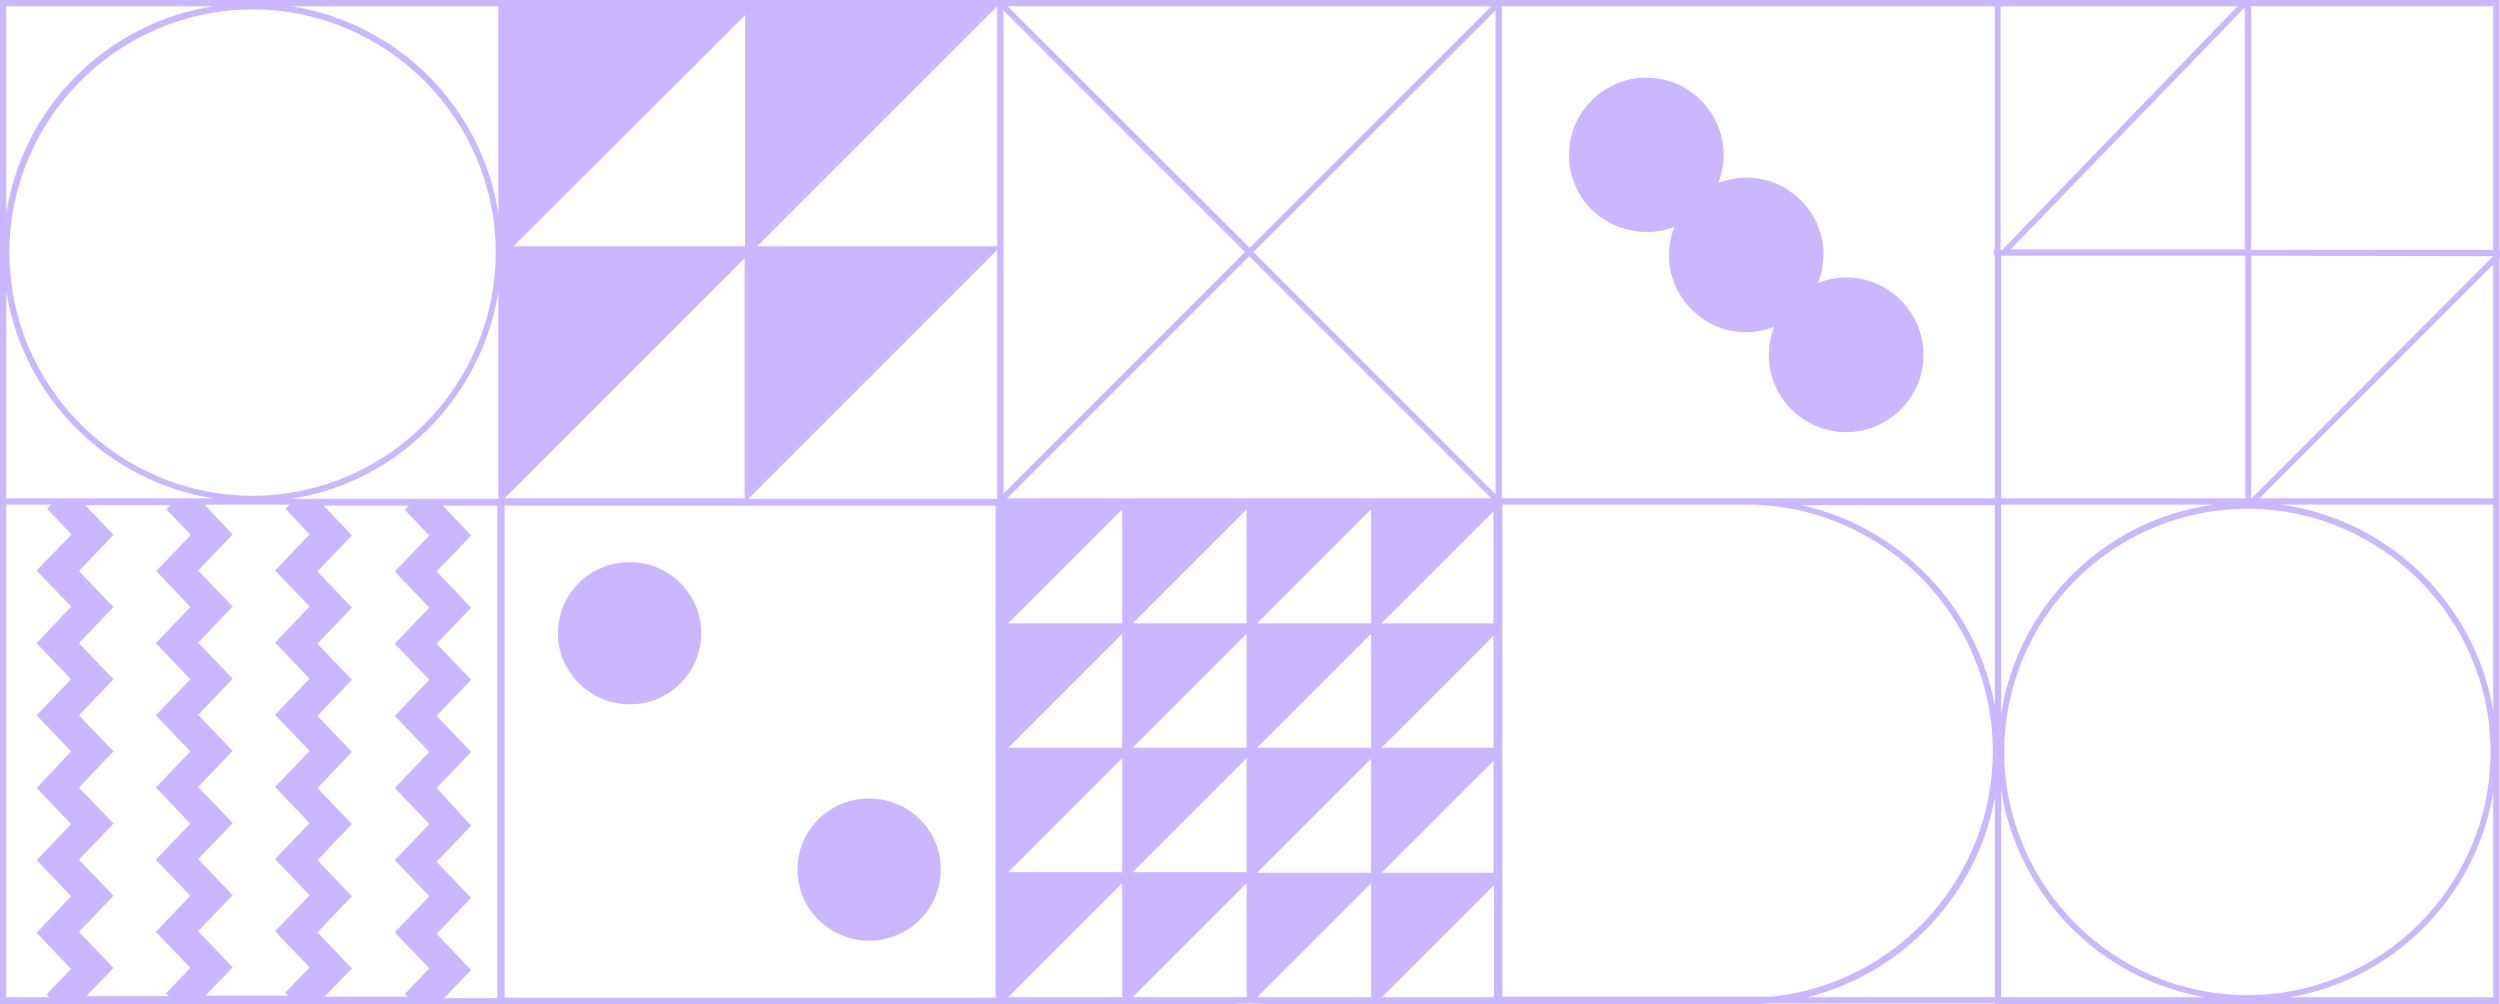 <?xml version="1.0" encoding="utf-8"?>
<!-- Generator: Adobe Illustrator 25.2.0, SVG Export Plug-In . SVG Version: 6.00 Build 0)  -->
<svg version="1.1" id="Layer_1" xmlns="http://www.w3.org/2000/svg" xmlns:xlink="http://www.w3.org/1999/xlink" x="0px" y="0px"
	 viewBox="0 0 478.1 192" style="enable-background:new 0 0 478.1 192;" xml:space="preserve">
<style type="text/css">
	.st0{clip-path:url(#SVGID_2_);}
	.st1{fill:#CBB7FF;}
</style>
<g>
	<defs>
		<rect id="SVGID_1_" width="478.1" height="192"/>
	</defs>
	<clipPath id="SVGID_2_">
		<use xlink:href="#SVGID_1_"  style="overflow:visible;"/>
	</clipPath>
	<g class="st0">
		<path class="st1" d="M166.2,152.7c-7.6,0-13.7,6.1-13.7,13.6c0,7.5,6.2,13.6,13.7,13.6c7.6,0,13.7-6.1,13.7-13.6
			C180,158.8,173.8,152.7,166.2,152.7"/>
		<path class="st1" d="M120.4,107.5c-7.6,0-13.7,6.1-13.7,13.6s6.2,13.6,13.7,13.6c7.6,0,13.7-6.1,13.7-13.6S128,107.5,120.4,107.5"
			/>
		<path class="st1" d="M320.2,43.4c-2.1,5.3-1,11.5,3.3,15.8c4.3,4.3,10.5,5.4,15.8,3.3c-2.1,5.3-1,11.5,3.3,15.8
			c5.8,5.8,15.1,5.8,20.9,0c5.8-5.8,5.8-15.1,0-20.9c-4.3-4.3-10.5-5.4-15.8-3.3c2.1-5.3,1-11.5-3.3-15.8
			c-4.3-4.3-10.5-5.4-15.8-3.3c2.1-5.3,1-11.5-3.3-15.8c-5.8-5.8-15.1-5.8-20.9,0c-5.8,5.8-5.8,15.1,0,20.9
			C308.7,44.3,315,45.4,320.2,43.4"/>
		<g>
			<path class="st1" d="M0,0v1.2v94.2v1.2v94.3v1.1v94.4v1.1v95.4h95.4h1.1h94.2h1.2h94.2h1.1h94.3h0.6h0.6h23.3h23.8h23.8H478
				v-24.4v-23.8v-23.8v-23.8v-0.7h0v-94.4h0V96.5v-1.2V49.5l0.7-0.7l-0.4-0.4v-0.6H478V1.2V0 M1.2,1.2h39.6
				C20.4,4.4,4.4,20.4,1.2,40.8V1.2z M59.2,102.2l-6.6,6.9l6.6,6.9l-6.6,6.9l6.6,6.9l-6.6,6.9l6.6,6.9l-6.6,6.9l6.6,6.9l-6.6,6.9
				l6.6,6.9l-6.6,6.9l6.6,6.9l-4.7,4.9l0.6,0.5H39.3l5.2-5.4l-6.6-6.9l6.6-6.9l-6.6-6.9l6.6-6.9l-6.6-6.9l6.6-6.9l-6.6-6.9l6.6-6.9
				l-6.6-6.9l6.6-6.9l-6.6-6.9l6.6-6.9l-5.4-5.7h16.3l-0.8,0.8L59.2,102.2z M1.2,355.5v-17.4l0.2-0.2l50.5-50.6h17.3L1.2,355.5z
				 M3,285.6l45.4-45.8l45.2,45.8H3z M48.3,94.8c-25.6,0-46.5-20.9-46.5-46.5c0-25.6,20.9-46.5,46.5-46.5
				c25.6,0,46.5,20.9,46.5,46.5C94.8,73.9,73.9,94.8,48.3,94.8 M1.2,55.7c3.2,20.3,19.3,36.4,39.6,39.6H1.2V55.7z M36.4,116.1
				l-6.6,6.9l6.6,6.9l-6.6,6.9l6.6,6.9l-6.6,6.9l6.6,6.9l-6.6,6.9l6.6,6.9l-6.6,6.9l6.6,6.9l-4.7,4.9l0.6,0.5H16.5l5.2-5.4l-6.6-6.9
				l6.6-6.9l-6.6-6.9l6.6-6.9l-6.6-6.9l6.6-6.9l-6.6-6.9l6.6-6.9l-6.6-6.9l6.6-6.9l-6.6-6.9l6.6-6.9l-5.4-5.7h16.3l-0.8,0.8l4.7,4.9
				l-6.6,6.9L36.4,116.1z M1.2,96.5h8.6l-0.8,0.8l4.7,4.9L7,109.1l6.6,6.9L7,123l6.6,6.9L7,136.8l6.6,6.9L7,150.7l6.6,6.9L7,164.5
				l6.6,6.9L7,178.4l6.6,6.9l-4.7,4.9l0.6,0.5H1.2V96.5z M1.2,192h46.1l-46,46.5c0,0,0,0,0,0.1V192z M48.4,192.5l45.2,45.8H3
				L48.4,192.5z M1.2,239.2c0.1,0.1,0.3,0.3,0.5,0.3H47L1.2,285.7c0,0,0,0,0,0.1V239.2z M1.2,287.4h0.2v15.9l15.8-15.9h17.3
				L1.2,320.8V287.4z M95.3,365.4l-16,16l-0.2,0.2H61.8L95.3,348V365.4z M95.3,330.7l-50.6,50.7l-0.2,0.2H27.2l0.2-0.2l68-68V330.7z
				 M95.3,296L10,381.4l-0.2,0.2H1.2v-8.7l85.4-85.5h8.8V296z M95.3,285.6l-45.5-46.2H95c0.1,0,0.2,0,0.3-0.1V285.6z M95.3,238.4
				L49.5,192h45.6v0h0.2V238.4z M60.7,150.7l6.6-6.9l-6.6-6.9l6.6-6.9l-6.6-6.9l6.6-6.9l-6.6-6.9l6.6-6.9l-5.4-5.7h16.3l-0.8,0.8
				l4.7,4.9l-6.6,6.9l6.6,6.9l-6.6,6.9l6.6,6.9l-6.6,6.9l6.6,6.9l-6.6,6.9l6.6,6.9l-6.6,6.9l6.6,6.9l-6.6,6.9l6.6,6.9l-4.7,4.9
				l0.6,0.5H62.1l5.2-5.4l-6.6-6.9l6.6-6.9l-6.6-6.9l6.6-6.9L60.7,150.7z M83.5,150.7l6.6-6.9l-6.6-6.9l6.6-6.9l-6.6-6.9l6.6-6.9
				l-6.6-6.9l6.6-6.9l-5.4-5.7h10.4v94.2H84.9l5.2-5.4l-6.6-6.9l6.6-6.9l-6.6-6.9l6.6-6.9L83.5,150.7z M95.3,95.4H55.7
				c20.3-3.2,36.4-19.3,39.6-39.6V95.4z M95.3,40.8C92.1,20.4,76.1,4.4,55.7,1.2h39.6V40.8z M95.3,0H2 M264.2,166.9l21.4-21.4v21.4
				H264.2z M285.7,169.3v21.4h-21.4L285.7,169.3z M264.2,143l21.4-21.4V143H264.2z M264.2,119.2l21.4-21.4v21.4H264.2z M192.6,95.3
				l46.3-46.3l46.3,46.3H192.6z M207.4,274l15.4-15.9c4.7,3.9,10.4,5.9,16.1,5.9c6.6,0,13.1-2.5,18-7.6c9.4-9.8,9.3-25.3-0.2-34.9
				l15.3-15.9c8.6,8.5,14,20.4,14,33.4c0,25.9-21.1,47.1-47,47.1h-0.1C226.7,286.1,215.7,281.5,207.4,274 M228.3,286.1h-36.4v-35.8
				C196.2,268.1,210.4,282.1,228.3,286.1 M222.3,256.2c-9.5-9.1-9.7-24.3-0.6-33.7c4.7-4.8,10.9-7.3,17.1-7.3c6,0,11.9,2.2,16.6,6.7
				c9.5,9.1,9.7,24.3,0.6,33.7C246.9,265,231.7,265.3,222.3,256.2 M255.8,220.6c-9.9-9.2-25.5-8.8-34.9,1
				c-9.6,9.9-9.3,25.8,0.6,35.4c0.1,0.1,0.3,0.2,0.4,0.3l-15.3,15.9c-8.2-7.8-13.6-18.5-14.6-30.5v-7.4
				c1.9-24.2,22.2-43.4,46.9-43.4h0c12.5,0,23.8,4.9,32.2,12.8L255.8,220.6z M192.8,119.2l21.8-21.8v21.8H192.8z M214.6,121.2V143
				h-21.8L214.6,121.2z M214.6,145v21.8h-21.8L214.6,145z M214.6,168.9v21.8h-21.8L214.6,168.9z M228.3,192
				c-17.9,4-32.1,18-36.4,35.8V192H228.3z M238.4,168.9v21.8h-21.8L238.4,168.9z M238.4,143h-21.8l21.8-21.8V143z M238.4,119.2
				h-21.8l21.8-21.8V119.2z M238.4,145v21.8h-21.8L238.4,145z M240.4,166.9l21.8-21.8v21.8H240.4z M262.2,168.9v21.8h-21.8
				L262.2,168.9z M240.4,143l21.8-21.8V143H240.4z M240.4,119.2l21.8-21.8v21.8H240.4z M192.7,1.2h92.5l-46.2,46.2L192.7,1.2z
				 M143.6-0.4 M190.7,0h-45.8 M142.4,0H96.5 M142.5,2.9v44.2H98.2L142.5,2.9z M96.5,95.3l45.9-45.9v0v45.9L96.5,95.3L96.5,95.3z
				 M96.5,96.7h93.9v94.1H96.5V96.7z M144.2,310.9C144.2,310.9,144.2,310.9,144.2,310.9C144.2,310.9,144.2,310.9,144.2,310.9
				c0-12.7,10.3-23,22.9-23c12.6,0,22.9,10.3,22.9,22.9s-10.3,22.9-22.9,22.9C154.5,333.9,144.3,323.6,144.2,310.9 M162.1,334.5
				c-9.2,2-16.4,9.2-18.4,18.3c-2-9.2-9.3-16.4-18.4-18.3c9.2-2,16.4-9.2,18.4-18.3C145.7,325.3,152.9,332.5,162.1,334.5
				 M143.7,305.7c-2-9.1-9.2-16.2-18.3-18.3h36.5C152.8,289.4,145.7,296.6,143.7,305.7 M143.1,310.9
				C143.1,310.9,143.1,310.9,143.1,310.9C143.1,310.9,143.1,310.9,143.1,310.9c0,12.7-10.3,23-22.9,23c-10,0-18.5-6.4-21.6-15.3
				c-0.8-2.4-1.3-4.9-1.3-7.6c0-5.2,1.8-10,4.7-13.9c4.2-5.5,10.8-9,18.2-9C132.8,288,143.1,298.3,143.1,310.9 M115.1,334.5
				c-9.2,2-16.4,9.2-18.5,18.4v-6.1v-17.4v-10.9v-2.4c0.2,0.8,0.4,1.6,0.7,2.4C99.9,326.5,106.7,332.7,115.1,334.5 M101.9,295.1
				c-2.5,2.9-4.3,6.3-5.2,10.1l-0.1-10.5v-0.9v-6.5h18.3C109.7,288.5,105.2,291.3,101.9,295.1 M96.6,275.8V192h83.9
				C136.5,196.8,101.4,231.8,96.6,275.8 M190.1,192.6c-0.3,51.1-41.8,92.6-92.9,92.9C97.5,234.5,139,193,190.1,192.6 M96.6,381.6
				v-0.2h0.1V364l-0.1,0.1v-0.9c2,9.1,9.2,16.3,18.3,18.3H96.6z M97.2,358.1c0-12.6,10.3-22.9,22.9-22.9c12.6,0,22.9,10.3,22.9,22.9
				c0,0,0,0,0,0c0,0,0,0,0,0c0,12.6-10.3,22.9-22.9,22.9C107.5,381,97.2,370.7,97.2,358.1 M125.4,381.6c9.1-2,16.2-9.2,18.3-18.3
				c2,9.1,9.2,16.2,18.3,18.3H125.4z M144.2,358.1C144.2,358.1,144.2,358.1,144.2,358.1C144.2,358,144.2,358,144.2,358.1
				c0-12.7,10.3-23,22.9-23c12.6,0,22.9,10.3,22.9,22.9c0,12.6-10.3,22.9-22.9,22.9C154.5,381,144.3,370.7,144.2,358.1 M190.7,381.6
				h-18.3c9.1-2,16.2-9.2,18.3-18.3V381.6z M190.7,352.8c-2-9.2-9.3-16.4-18.4-18.3c9.2-2,16.4-9.2,18.4-18.3V352.8z M190.7,305.7
				c-2-9.1-9.2-16.2-18.3-18.3h18.3V305.7z M190.7,236.2c-0.1,0.9-0.1,1.9-0.1,2.8c0,0.9,0,1.9,0.1,2.8v44.3h-83.6
				c43.8-4.9,78.7-39.7,83.6-83.5V236.2z M190.7,95.4h-47.6l47.6-47.6V95.4z M190.7,47.1h-45.9l45.9-45.9h0V47.1z M191.9,94.4V2
				l46.2,46.2L191.9,94.4z M285.9,381.6h-94v-94.2h94V381.6z M286,286.1h-0.1h-36.5c18.3-4.1,32.7-18.6,36.6-36.9V286.1z M286,228.9
				c-3.9-18.3-18.3-32.8-36.6-36.9h36.2v0.2h0.4V228.9z M286,94.5l-46.3-46.3L286,2V94.5z M381.4,0h-94.2 M368.6-5.8 M354.7-5.8
				 M340.9-5.8 M327.1-5.8 M313.2-5.8 M299.4-5.8 M367.3,226l13.2,13.2l-13.2,13.2l-0.3,0.3v0.5v18.6h-18.6h-0.5l-0.3,0.3
				l-13.2,13.2l-13.2-13.2l-0.3-0.3h-0.5h-18.6v-18.6v-0.5l-0.3-0.3l-13.2-13.2l13.2-13.2l0.3-0.3v-0.5v-18.6h18.6h0.5l0.3-0.3
				l13.2-13.2l13.2,13.2l0.3,0.3h0.5H367v18.6v0.5L367.3,226z M333.7,192.2l-13.3,13.3h-19.8v19.8l-13.3,13.3v-46.4H333.7z
				 M287.3,190.7V96.5h46.6c26,0,47.2,21.2,47.2,47.2c0,24.3-18.5,44.4-42.2,46.9H287.3z M300.6,253.2V273h19.8l13.2,13.2h-46.3
				v-46.3L300.6,253.2z M380.3,287.4l-26.3,26.3l0.4,0.4c-5.2-5.1-12.2-8.2-20-8.2c-15.8,0-28.6,12.8-28.6,28.6
				c0,7.9,3.2,15,8.3,20.2l-0.6-0.6l-26.3,26.3v-93H380.3z M361.9,334.5c0,15.1-12.3,27.4-27.4,27.4c-15.1,0-27.4-12.3-27.4-27.4
				c0-15.1,12.3-27.4,27.4-27.4C349.6,307.1,361.9,319.4,361.9,334.5 M381.3,381.5h-93.3l26.5-26.5l-0.2-0.2
				c5.2,5.1,12.3,8.3,20.2,8.3c15.8,0,28.6-12.8,28.6-28.6c0-7.8-3.1-14.9-8.2-20l0,0l26.4-26.4V381.5z M381.5,286.1h-46.3
				l13.2-13.2h19.8v-19.8l13.3-13.3V286.1z M381.5,238.5l-13.3-13.3v-19.8h-19.8l-13.3-13.3c1,0,1.9-0.1,2.9-0.2h43.5V238.5z
				 M381.5,190.7h-35.8c18.2-4.6,32.4-19.5,35.8-38.2V190.7z M381.5,135c-3.5-19.1-18.2-34.2-37-38.4h37V135z M381.5,47.7h-0.2v1.2
				h0.2v46.4h-94.3V1.2h94.3V47.7z M476,0h-45.5v0h-0.6l-0.4-0.4L429,0h-46.4 M429.8,97.3c25.6,0,46.5,20.9,46.5,46.5
				c0,25.6-20.9,46.5-46.5,46.5c-25.6,0-46.5-20.9-46.5-46.5C383.3,118.1,404.2,97.3,429.8,97.3 M429.3,47.7l-44.8,0l44.8-46.3V47.7
				z M382.7,1.2h45.2l-45,46.6h-0.3V1.2z M382.7,48.9l46.7,0v46.4h-46.7V48.9z M382.7,96.5h40.7c-20.9,2.8-37.5,19.2-40.7,40.1V96.5
				z M382.7,150.9c3,20.2,18.8,36.3,38.9,39.8h-38.9V150.9z M382.7,287.4h21.9l-21.9,21.9V287.4z M382.7,335.1h21.9l-21.9,21.8
				V335.1z M405.3,380.7l-21.8-21.8h21.8V380.7z M405.3,333.1l-21.8-21.8h21.8V333.1z M429.2,381.6h-21.9l21.9-21.8V381.6z
				 M406.5,357.8V336l21.8,21.8H406.5z M429.2,333.9h-21.9l21.9-21.8V333.9z M406.5,310.1v-21.8l21.8,21.8H406.5z M453,380.7
				l-21.8-21.8H453V380.7z M430.3,357v-21.8h21.9L430.3,357z M453,333.1l-21.8-21.8H453V333.1z M430.3,309.3v-21.9h21.9L430.3,309.3
				z M382.7,192h94.2v94.2h-94.2V192z M476,310.1h-21.8v-21.8L476,310.1z M454.2,336l21.8,21.8h-21.8V336z M476.8,381.6H455
				l21.9-21.8V381.6z M476.8,333.9H455l21.9-21.8V333.9z M476.8,190.7h-38.8c19.9-3.5,35.5-19.2,38.8-39.2V190.7z M476.8,136
				c-3.4-20.5-19.8-36.6-40.6-39.5h40.6V136z M476.8,95.3h-44.7l44.7-44.7V95.3z M476.8,49l-46.3,46.4h0V48.9L476.8,49L476.8,49z
				 M476.8,47.8l-46.3,0V1.2h46.3V47.8z"/>
		</g>
	</g>
</g>
</svg>
